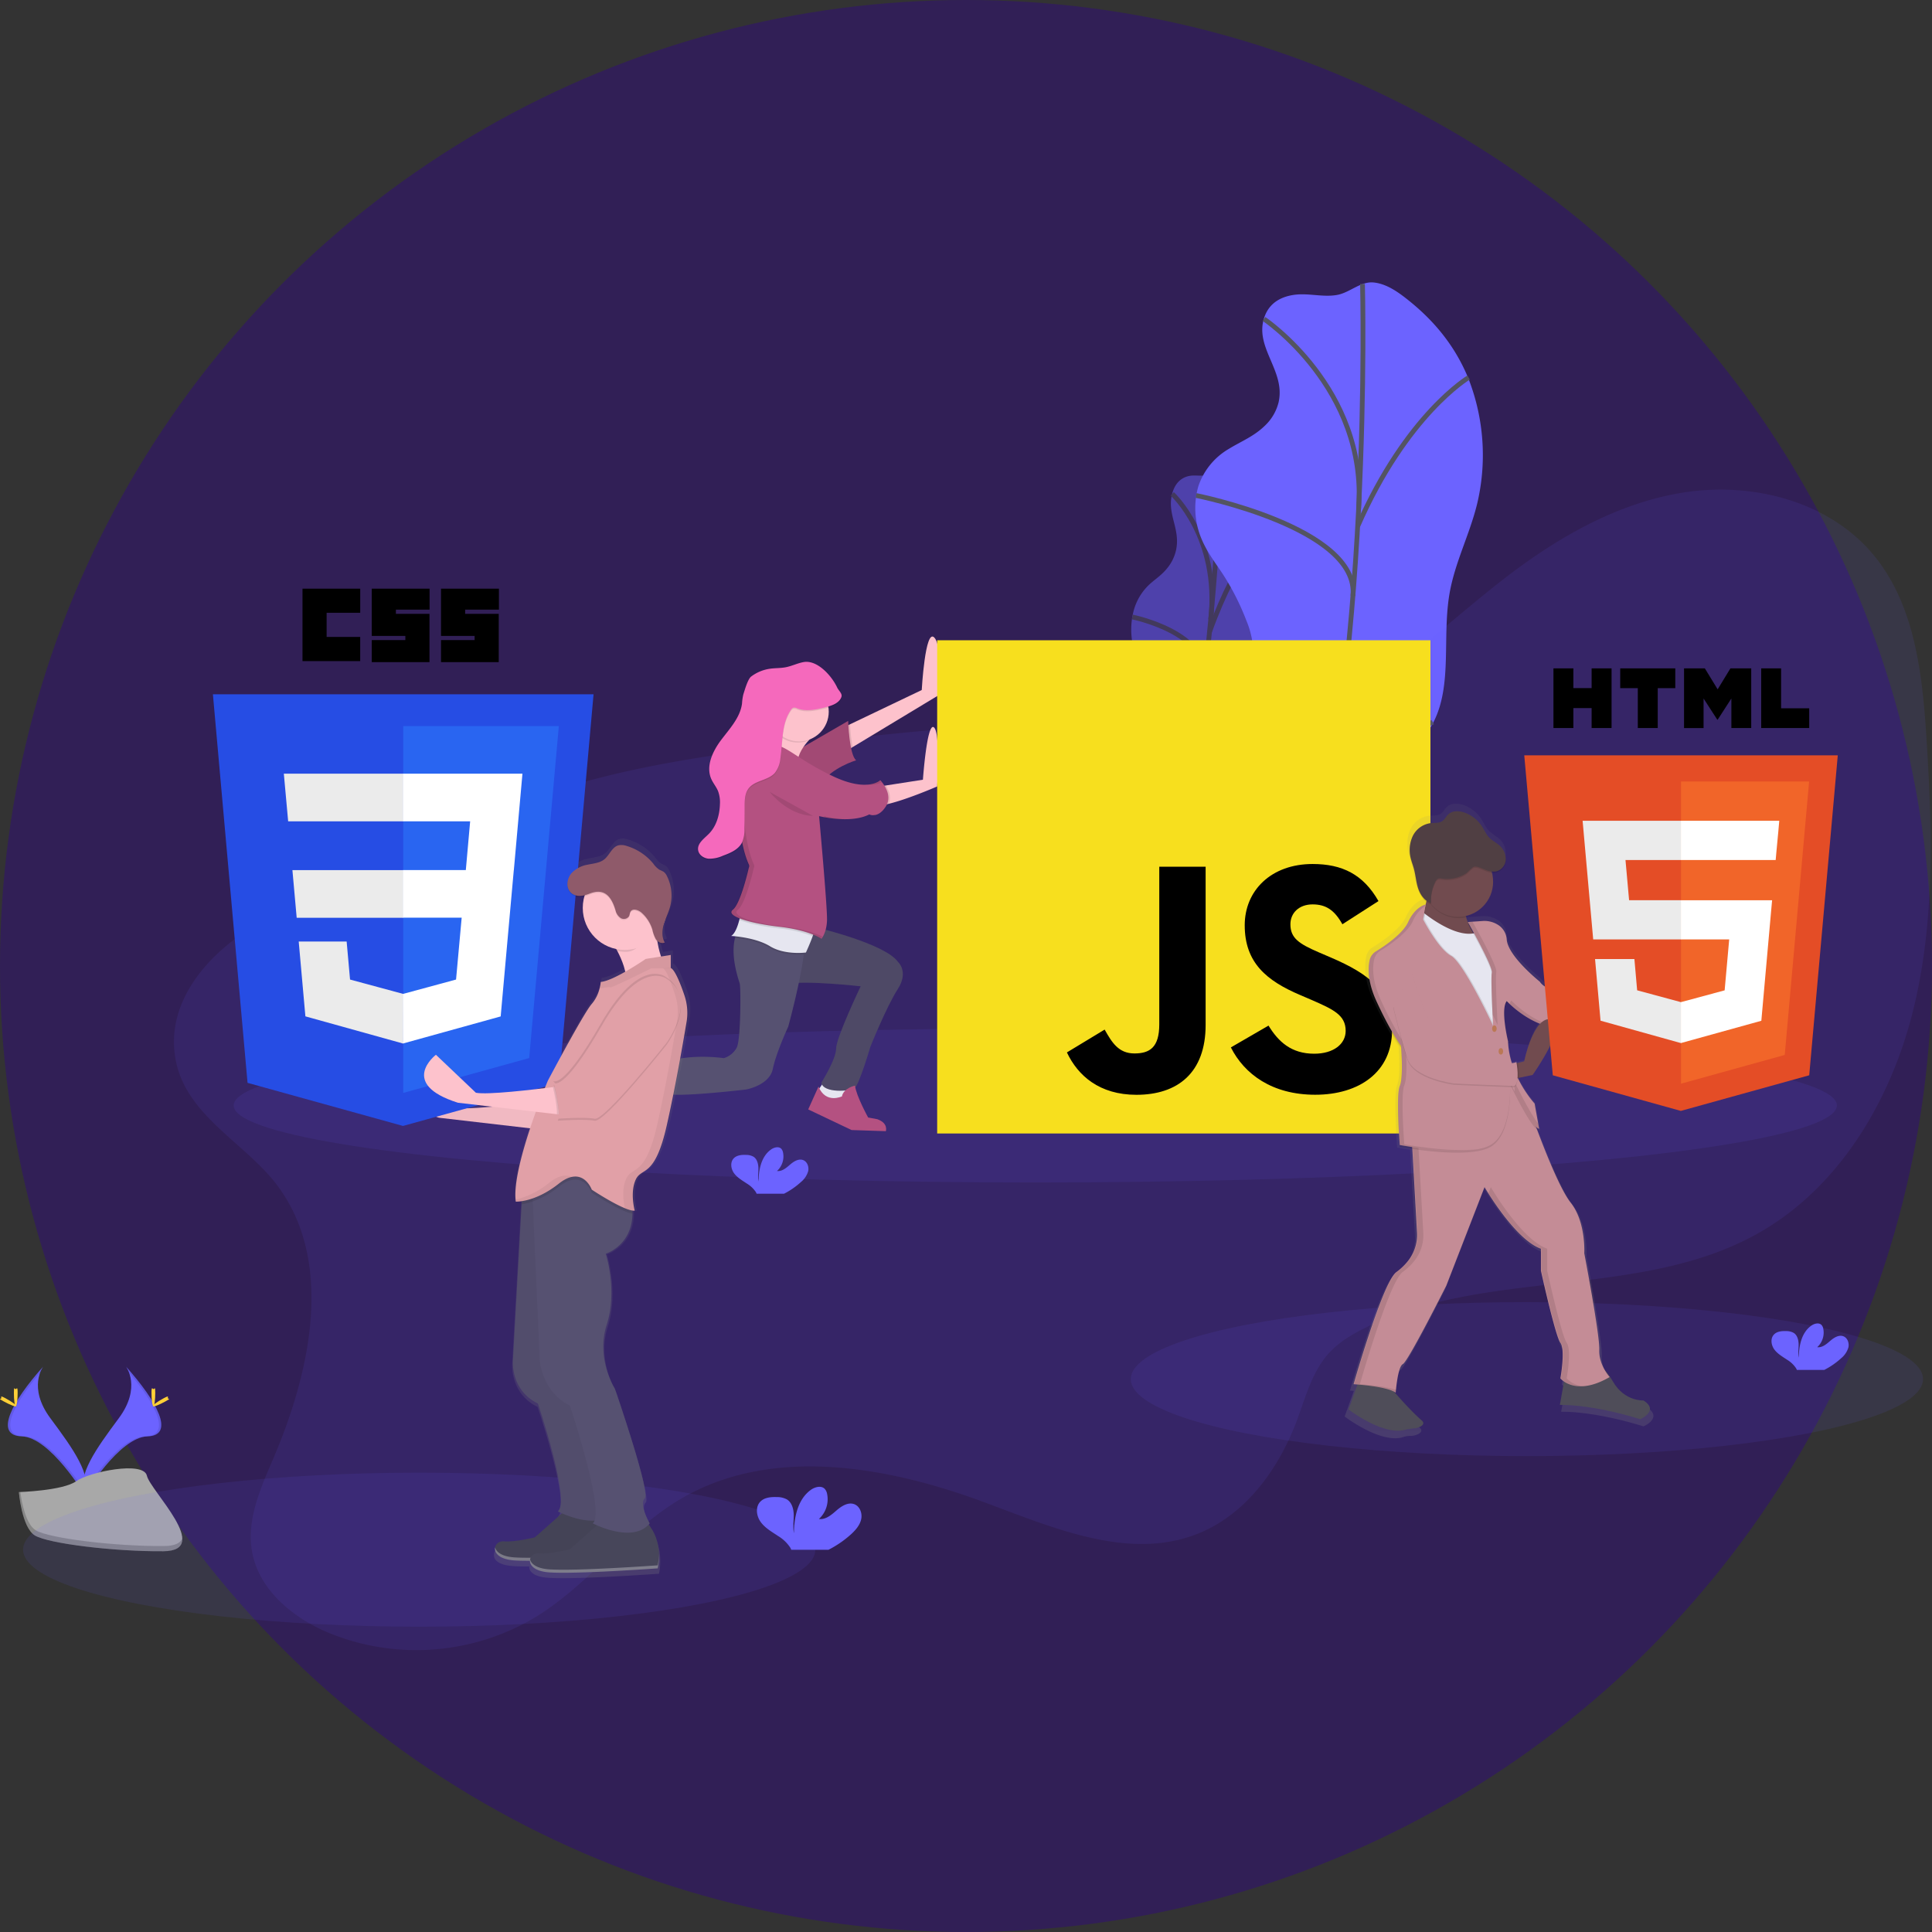 <svg xmlns="http://www.w3.org/2000/svg" xmlns:xlink="http://www.w3.org/1999/xlink" viewBox="0 0 810 810">
  <rect x="0" y="0" width="810" height="810" fill="#333333" stroke="none"/>
  <defs>
    <style>
      .cls-1 {
        fill: #311f56;
      }

      .cls-2, .cls-4 {
        fill: #6c63ff;
      }

      .cls-14, .cls-2, .cls-6 {
        opacity: 0.1;
      }

      .cls-3 {
        opacity: 0.5;
      }

      .cls-5 {
        fill: none;
        stroke: #535461;
        stroke-miterlimit: 10;
        stroke-width: 2px;
      }

      .cls-7 {
        fill: #ffd037;
      }

      .cls-8 {
        fill: #a8a8a8;
      }

      .cls-9 {
        opacity: 0.2;
      }

      .cls-10 {
        fill: #e6e6f0;
      }

      .cls-11 {
        fill: #fdc2cc;
      }

      .cls-12 {
        fill: #565171;
      }

      .cls-13 {
        fill: #b45181;
      }

      .cls-15 {
        fill: #f569bc;
      }

      .cls-16 {
        fill: #f7df1e;
      }

      .cls-17 {
        fill: url(#linear-gradient);
      }

      .cls-18 {
        fill: #4f4d59;
      }

      .cls-19 {
        fill: #c48c96;
      }

      .cls-20 {
        fill: #714b4f;
      }

      .cls-21 {
        fill: #ba7855;
      }

      .cls-22 {
        fill: #503f43;
      }

      .cls-23 {
        fill: #e44d26;
      }

      .cls-24 {
        fill: #f16529;
      }

      .cls-25 {
        fill: #ebebeb;
      }

      .cls-26, .cls-32 {
        fill: #fff;
      }

      .cls-27 {
        fill: url(#linear-gradient-2);
      }

      .cls-28, .cls-35 {
        opacity: 0.05;
      }

      .cls-29 {
        fill: #264de4;
      }

      .cls-30 {
        fill: #2965f1;
      }

      .cls-31 {
        fill: #47465a;
      }

      .cls-32 {
        opacity: 0.3;
      }

      .cls-33 {
        fill: #e1a0a7;
      }

      .cls-34 {
        fill: #8f5a6a;
      }
    </style>
    <linearGradient id="linear-gradient" x1="0.5" y1="1" x2="0.5" gradientUnits="objectBoundingBox">
      <stop offset="0" stop-color="gray" stop-opacity="0.251"/>
      <stop offset="0.54" stop-color="gray" stop-opacity="0.122"/>
      <stop offset="1" stop-color="gray" stop-opacity="0.102"/>
    </linearGradient>
    <linearGradient id="linear-gradient-2" x1="0.5" y1="1.001" x2="0.5" y2="0" xlink:href="#linear-gradient"/>
  </defs>
  <g id="Group_20" data-name="Group 20" transform="translate(-79 -6102)">
    <circle id="Ellipse_51" data-name="Ellipse 51" class="cls-1" cx="405" cy="405" r="405" transform="translate(79 6102)"/>
    <g id="undraw_static_assets_rpm6" transform="translate(79 6220.399)">
      <ellipse id="Ellipse_52" data-name="Ellipse 52" class="cls-2" cx="166.088" cy="32.281" rx="166.088" ry="32.281" transform="translate(474.08 427.519)"/>
      <g id="Group_15" data-name="Group 15" class="cls-3" transform="translate(474.278 76.387)">
        <path id="Path_961" data-name="Path 961" class="cls-4" d="M712.169,187.289c-2.24.637-4.982,2.295-6.334,6.829-2.648,8.887,3.5,14.93,1.477,24.2a18.075,18.075,0,0,1-3.143,6.789c-2.475,3.355-5.163,4.943-7.772,7.292a23.18,23.18,0,0,0-6.829,11.214,31.04,31.04,0,0,0-.306,14.577c.927,4.023,2.507,6.954,3.89,10.215a75.442,75.442,0,0,1,4.016,12.864,31.331,31.331,0,0,1,.88,6.538,57.517,57.517,0,0,1-.786,8.738L693.5,322.8a78.915,78.915,0,0,0-1.029,10.38,51.56,51.56,0,0,0,1.2,10.365c1.32,6.947,2.742,14.145,5.768,17.822s8.18,2.357,11.347-5.084c3.01-7.119,3.08-16.62,5.736-24.226,4.188-11.984,12.51-13.594,17.131-25.028,4.432-11,3.072-24.423,5.32-36.933,1.572-8.966,5.037-17.138,7.072-25.995,2.923-12.754,2.632-25.995.3-35.8A47.581,47.581,0,0,0,735.2,186.66c-1.957-2.161-4.055-4.086-6.514-4.283-2.617-.2-4.9,3.088-7.489,4.078C718.212,187.627,715.211,186.424,712.169,187.289Z" transform="translate(-688.542 -182.368)"/>
        <path id="Path_962" data-name="Path 962" class="cls-5" d="M730.351,183.23s-4.432,113.423-23.071,180.3" transform="translate(-692.555 -182.553)"/>
        <path id="Path_963" data-name="Path 963" class="cls-5" d="M710.41,198s19.92,18.136,16.14,52.649" transform="translate(-693.226 -185.717)"/>
        <path id="Path_964" data-name="Path 964" class="cls-5" d="M689.14,263.68s32.7,6.577,30.269,26.136" transform="translate(-688.67 -199.785)"/>
        <path id="Path_965" data-name="Path 965" class="cls-5" d="M755.35,215.07s-13.233,11.583-25.02,44.39" transform="translate(-697.492 -189.373)"/>
        <path id="Path_966" data-name="Path 966" class="cls-5" d="M741.284,336.429s-9.029,7.072-16.274-17.689" transform="translate(-696.353 -211.578)"/>
        <path id="Path_967" data-name="Path 967" class="cls-5" d="M696.14,355.862s18.411-2.4,20.109-13.932" transform="translate(-690.169 -216.545)"/>
      </g>
      <path id="Path_968" data-name="Path 968" class="cls-4" d="M763.991,90.394c-4.558.676-10.043,2.79-12.3,9.3-4.424,12.777,9.021,22.451,5.925,35.8a20.062,20.062,0,0,1-5.611,9.626c-4.715,4.644-10.105,6.672-15.213,9.823a28.684,28.684,0,0,0-12.809,15.716,33.1,33.1,0,0,0,1.092,21.429c2.4,6.035,6.019,10.538,9.257,15.5a105.058,105.058,0,0,1,9.815,19.409,36.885,36.885,0,0,1,2.609,9.689,58.746,58.746,0,0,1-.637,12.777l-4.676,38.3c-.621,5.092-1.25,10.263-.9,15.166.4,5.65,2.074,10.585,3.725,15.4,3.552,10.388,7.355,21.217,14.058,26.937s17.217,4.495,22.883-6.145c5.391-10.129,4.4-24.109,9-34.992,7.245-17.154,24.281-18.545,32.477-34.827,7.858-15.622,3.465-35.6,6.624-53.757,2.263-13.005,8.392-24.635,11.536-37.436a88.176,88.176,0,0,0-3.63-52.649c-5.988-14.679-15.457-25.146-25.617-33.185-4.306-3.418-8.872-6.506-13.987-7.072-5.438-.605-9.783,3.968-15.009,5.123C776.524,91.6,770.175,89.474,763.991,90.394Z" transform="translate(-221.577 -85.16)"/>
      <path id="Path_969" data-name="Path 969" class="cls-5" d="M804.742,86s4.291,166.5-26.372,262.79" transform="translate(-233.504 -85.34)"/>
      <path id="Path_970" data-name="Path 970" class="cls-5" d="M759.38,104.68s43.377,29.075,39.66,79.492" transform="translate(-229.437 -89.341)"/>
      <path id="Path_971" data-name="Path 971" class="cls-5" d="M723.15,198.85s68.46,13.563,65.756,42.072" transform="translate(-221.677 -109.512)"/>
      <path id="Path_972" data-name="Path 972" class="cls-5" d="M855.862,135.92s-26.018,15.488-46.512,62.4" transform="translate(-240.14 -96.033)"/>
      <path id="Path_973" data-name="Path 973" class="cls-5" d="M839.678,312.163s-17.838,9.43-35.778-27.983" transform="translate(-238.973 -127.789)"/>
      <path id="Path_974" data-name="Path 974" class="cls-5" d="M749,336.056s37.821-1.359,39.974-18.136" transform="translate(-227.214 -135.016)"/>
      <path id="Path_975" data-name="Path 975" class="cls-4" d="M147.3,663.66s6.585,8.644-3.041,21.61-17.579,23.983-14.349,32.092c0,0,14.522-24.148,26.34-24.486S160.306,678.182,147.3,663.66Z" transform="translate(-94.453 -209.07)"/>
      <path id="Path_976" data-name="Path 976" class="cls-6" d="M147.414,663.66a10.664,10.664,0,0,1,1.383,2.7c11.536,13.547,17.673,26.191,6.593,26.513-10.326.3-22.71,18.757-25.68,23.425a10.009,10.009,0,0,0,.354,1.061s14.522-24.148,26.34-24.486S160.419,678.182,147.414,663.66Z" transform="translate(-94.566 -209.07)"/>
      <path id="Path_977" data-name="Path 977" class="cls-7" d="M167.392,677.1c0,3.033-.338,5.5-.786,5.5s-.786-2.46-.786-5.5.424-1.572.841-1.572S167.392,674.072,167.392,677.1Z" transform="translate(-102.301 -211.538)"/>
      <path id="Path_978" data-name="Path 978" class="cls-7" d="M171.755,681.664c-2.664,1.454-4.982,2.357-5.178,1.957s1.792-1.847,4.456-3.293,1.611-.393,1.815,0S174.411,680.211,171.755,681.664Z" transform="translate(-102.46 -212.482)"/>
      <path id="Path_979" data-name="Path 979" class="cls-4" d="M103.971,663.66s-6.585,8.644,3.041,21.61,17.563,23.975,14.349,32.085c0,0-14.522-24.148-26.34-24.486S90.95,678.182,103.971,663.66Z" transform="translate(-85.887 -209.07)"/>
      <path id="Path_980" data-name="Path 980" class="cls-6" d="M103.971,663.66a10.664,10.664,0,0,0-1.344,2.7c-11.536,13.547-17.673,26.191-6.593,26.513,10.326.3,22.71,18.757,25.68,23.425a10.007,10.007,0,0,1-.354,1.061s-14.522-24.148-26.34-24.486S90.95,678.182,103.971,663.66Z" transform="translate(-85.887 -209.07)"/>
      <path id="Path_981" data-name="Path 981" class="cls-7" d="M92.4,677.1c0,3.033.338,5.5.786,5.5s.786-2.46.786-5.5-.424-1.572-.841-1.572S92.4,674.072,92.4,677.1Z" transform="translate(-86.575 -211.538)"/>
      <path id="Path_982" data-name="Path 982" class="cls-7" d="M86.608,681.664c2.664,1.454,4.982,2.357,5.178,1.957s-1.792-1.847-4.456-3.293-1.611-.393-1.815,0S83.952,680.211,86.608,681.664Z" transform="translate(-84.987 -212.482)"/>
      <path id="Path_983" data-name="Path 983" class="cls-8" d="M95.07,727.849s18.411-.566,23.959-4.518,28.289-8.644,29.7-2.358,27.668,31.519,6.884,31.684-48.3-3.238-53.836-6.609S95.07,727.849,95.07,727.849Z" transform="translate(-87.147 -220.689)"/>
      <path id="Path_984" data-name="Path 984" class="cls-9" d="M155.978,753.177c-20.785.165-48.3-3.237-53.836-6.609-4.22-2.57-5.9-11.787-6.459-16.038H95.07s1.163,14.852,6.7,18.223,33.051,6.781,53.836,6.609c6-.047,8.07-2.185,7.96-5.344C162.736,751.951,160.449,753.146,155.978,753.177Z" transform="translate(-87.147 -223.393)"/>
      <path id="Path_985" data-name="Path 985" class="cls-4" d="M1059.381,655.143a9.171,9.171,0,0,0,3.01-4.542c.393-1.807-.377-3.968-2.106-4.628-1.933-.739-4,.6-5.563,1.957s-3.363,2.9-5.414,2.609a8.235,8.235,0,0,0,2.546-7.709,3.222,3.222,0,0,0-.707-1.572c-1.077-1.147-3.017-.652-4.306.251-4.086,2.876-5.226,8.424-5.249,13.422-.409-1.8-.063-3.678-.078-5.5s-.519-3.929-2.075-4.888a6.286,6.286,0,0,0-3.143-.746c-1.839-.071-3.882.118-5.139,1.461-1.572,1.666-1.155,4.471.2,6.286s3.418,2.986,5.32,4.259a11.787,11.787,0,0,1,3.8,3.622,3.616,3.616,0,0,1,.283.644h11.512A32.088,32.088,0,0,0,1059.381,655.143Z" transform="translate(-287.433 -204.129)"/>
      <path id="Path_986" data-name="Path 986" class="cls-2" d="M220.169,486.208c25,31.794,15.292,78.243-.6,115.435-5.32,12.455-11.339,25.633-9.092,38.984,2.742,16.329,17.288,28.289,32.627,34.576a97.119,97.119,0,0,0,86.918-7.159c22.152-13.783,38.017-36.194,60.546-49.349,37.719-22,85.7-13.7,126.641,1.462,28.965,10.726,60.633,24.682,89.417,13.469,20.25-7.858,34.253-27.087,41.884-47.439,3.685-9.83,6.357-20.431,13.359-28.289,4.181-4.628,9.634-7.921,15.229-10.687,51.077-25.311,115.514-11.787,165.082-39.825,33.483-18.954,54.92-54.716,64.436-92S915,338.995,912.592,300.6c-1.713-27.291-4.786-56.421-22.223-77.488-18.443-22.278-50.1-30.568-78.714-26.332s-54.559,19.4-77.347,37.176c-28.517,22.215-54.959,49.883-89.975,58.888-23.841,6.129-48.924,2.774-73.52,1.619-41.113-1.941-82.235,2.357-123.12,7.072-39.141,4.526-78.581,9.508-115.852,22.238-26.387,9.013-47.541,25.366-72.459,36.792-16.243,7.449-33.955,9.508-49.325,18.993-18.946,11.685-36.3,32.014-31.432,55.792C183.2,457.989,206.889,469.336,220.169,486.208Z" transform="translate(-104.865 -108.84)"/>
      <ellipse id="Ellipse_53" data-name="Ellipse 53" class="cls-2" cx="336.066" cy="32.281" rx="336.066" ry="32.281" transform="translate(97.977 312.791)"/>
      <ellipse id="Ellipse_54" data-name="Ellipse 54" class="cls-2" cx="166.088" cy="32.281" rx="166.088" ry="32.281" transform="translate(9.668 499.027)"/>
      <path id="Path_987" data-name="Path 987" class="cls-10" d="M523.992,511.48l-2.632,3.827s2.868,3.827,3.143,4.306,8.369-.236,8.369-.236l.715-2.868-1.194-3.348Z" transform="translate(-178.455 -176.475)"/>
      <path id="Path_988" data-name="Path 988" class="cls-11" d="M325.655,423.67l-5.265.951,3.348,6.467,3.591,1.91,3.348,2.389.959-2.625-2.4-5.029Z" transform="translate(-68.623 -90.818)"/>
      <path id="Path_989" data-name="Path 989" class="cls-12" d="M517.41,429.542s27.991,6.7,33.248,14.145c0,0,4.786,4.07,0,11.481s-11.481,24.164-11.481,24.164-4.786,16.266-6.7,17.461-12.919,2.153-13.877-2.357c0,0,6.216-9.807,6.216-14.357S535.107,454,535.107,454s-23.441-2.632-30.859-.959S507.6,426.91,517.41,429.542Z" transform="translate(-174.262 -158.886)"/>
      <path id="Path_990" data-name="Path 990" class="cls-6" d="M517.41,429.542s27.991,6.7,33.248,14.145c0,0,4.786,4.07,0,11.481s-11.481,24.164-11.481,24.164-4.786,16.266-6.7,17.461-12.919,2.153-13.877-2.357c0,0,6.216-9.807,6.216-14.357S535.107,454,535.107,454s-23.441-2.632-30.859-.959S507.6,426.91,517.41,429.542Z" transform="translate(-174.262 -158.886)"/>
      <path id="Path_991" data-name="Path 991" class="cls-12" d="M491.928,436.06c-.055,1.391-.2,2.955-.417,4.636-1.532,12.18-6.522,30.293-6.522,30.293s-5.021,10.766-6.459,17.7-11.245,8.644-11.245,8.644-26.8,3.143-32.3,1.917-14.145,3.591-18.419,2.868-6.939-10.766-6.939-10.766a51.864,51.864,0,0,0,21.531-4.542c11-5.021,26.8-2.633,26.8-2.633a9,9,0,0,0,5.5-4.542c1.674-3.591,1.674-25.358,1.194-26.8-3.143-9.43-2.884-15.48-1.98-19.009a9.484,9.484,0,0,1,1.98-4.2Z" transform="translate(-154.523 -158.945)"/>
      <path id="Path_992" data-name="Path 992" class="cls-6" d="M506.394,436.049c-.055,1.391-.2,2.955-.417,4.636-2.4.189-9.147.369-14.145-2.719-4.715-2.892-11.575-3.874-14.663-4.18a9.485,9.485,0,0,1,1.98-4.2Z" transform="translate(-168.99 -158.934)"/>
      <path id="Path_993" data-name="Path 993" class="cls-10" d="M509.257,430.9c-1.116,3.143-2.829,6.829-2.829,6.829s-8.848,1.194-15.072-2.633-16.266-4.306-16.266-4.306c1.627-1,2.727-4.031,3.41-6.687a42.391,42.391,0,0,0,.9-4.558s29.421,5.98,30.646,6.939C510.5,426.866,510.011,428.768,509.257,430.9Z" transform="translate(-168.544 -156.784)"/>
      <path id="Path_994" data-name="Path 994" class="cls-11" d="M574.6,298.922l-35.684,21.539L535.37,322.6V312.076l2.46-1.179L567.9,296.525s1.438-26.073,5.265-22S574.6,298.922,574.6,298.922Z" transform="translate(-181.456 -125.628)"/>
      <path id="Path_995" data-name="Path 995" class="cls-6" d="M538.914,330.493l-3.544,2.137V322.109l2.46-1.179a77.434,77.434,0,0,0,1.084,9.563Z" transform="translate(-181.456 -135.66)"/>
      <path id="Path_996" data-name="Path 996" class="cls-13" d="M504.93,333.958l25.594-14.828s.479,14.357,3.348,16.5c0,0-10.522,3.143-14.592,9.807Z" transform="translate(-174.936 -135.275)"/>
      <path id="Path_997" data-name="Path 997" class="cls-6" d="M504.93,333.958l25.594-14.828s.479,14.357,3.348,16.5c0,0-10.522,3.143-14.592,9.807Z" transform="translate(-174.936 -135.275)"/>
      <path id="Path_998" data-name="Path 998" class="cls-11" d="M577.379,347.292s-12.172,5.3-20.234,7.253a15.889,15.889,0,0,1-5.6.644c-5.5-.959,1.438-7.858,1.438-7.858l2.892-.448,15.528-2.42s1.674-23.92,4.542-22S577.379,347.292,577.379,347.292Z" transform="translate(-184.465 -135.965)"/>
      <path id="Path_999" data-name="Path 999" class="cls-11" d="M512.367,323.685s-10.286,7.654-6.459,17.225-19.857-5.744-19.857-5.744,7.654-11.481,9.328-20.093S512.367,323.685,512.367,323.685Z" transform="translate(-170.892 -133.889)"/>
      <path id="Path_1000" data-name="Path 1000" class="cls-6" d="M510.189,430.9a54.219,54.219,0,0,0-13.83-3.222c-6.915-.786-13.249-2.114-16.918-3.575a42.384,42.384,0,0,0,.9-4.558s29.421,5.98,30.646,6.939C511.43,426.866,510.943,428.768,510.189,430.9Z" transform="translate(-169.476 -156.784)"/>
      <path id="Path_1001" data-name="Path 1001" class="cls-6" d="M557.135,361.232a15.89,15.89,0,0,1-5.6.644c-5.5-.959,1.438-7.858,1.438-7.858l2.892-.448C557.072,355.432,558.306,358.34,557.135,361.232Z" transform="translate(-184.463 -142.651)"/>
      <path id="Path_1002" data-name="Path 1002" class="cls-13" d="M493.3,332.168s-9.328-.236-12.675,3.591-2.632,14.145-2.632,14.145-.7,20.659,4.542,32.218a1.572,1.572,0,0,1,.055,1.187c-.055.141-.055.055-.055.055s-3.348,15.072-6.7,17.7,7.174,5.744,19.645,7.174,17.461,5.021,17.461,5.021,2.153-2.357,2.357-7.654-3.324-43.777-3.324-43.777,13.154,3.348,21.052-.715c0,0,3.591,1.917,6.939-3.348s-2.357-11-2.357-11-5.265,5.265-19.857-1.674S497.833,331.932,493.3,332.168Z" transform="translate(-168.57 -138.066)"/>
      <path id="Path_1003" data-name="Path 1003" class="cls-10" d="M406.428,509.35H403.56v4.07l2.868,6.459s3.827.715,4.071.715,3.348-.715,3.348-.715l.959-1.674S404.275,514.128,406.428,509.35Z" transform="translate(-153.223 -176.018)"/>
      <path id="Path_1004" data-name="Path 1004" class="cls-13" d="M520.5,514.111l-4.306,9.571,18.184,8.644,14.357.479s1.194-3.348-3.591-5.021l-3.827-.715s-5.021-9.092-5.5-13.359c0,0-4.786.959-5.5,4.542C530.3,518.173,523.608,521.521,520.5,514.111Z" transform="translate(-177.347 -176.952)"/>
      <path id="Path_1005" data-name="Path 1005" class="cls-13" d="M402.319,508.13l-1.462,1.194-6.428,5.265,14.828,19.645s8.369,3.591,12.2,0c0,0,2.357-2.357-2.868-4.306,0,0-4.07.715-4.07-3.348s.959-8.369,2.357-9.328c0,0-3.591-1.194-4.542-.236a15.183,15.183,0,0,0-1.917,2.632S401.84,516.263,402.319,508.13Z" transform="translate(-151.267 -175.757)"/>
      <path id="Path_1006" data-name="Path 1006" class="cls-6" d="M497.059,315.683a29.064,29.064,0,0,1-.959,3.583,12.439,12.439,0,0,0,15.928,6.844,19.793,19.793,0,0,1,2.02-1.815S498.732,307.07,497.059,315.683Z" transform="translate(-173.044 -134.02)"/>
      <path id="Path_1007" data-name="Path 1007" class="cls-6" d="M495.64,357s7.418,9.807,18.184,10.051" transform="translate(-172.946 -143.386)"/>
      <g id="Group_16" data-name="Group 16" class="cls-14" transform="translate(306.387 194.134)">
        <path id="Path_1008" data-name="Path 1008" d="M551.747,369.175a2.7,2.7,0,0,1-.44-.165q-.346.181-.707.338a4.472,4.472,0,0,0,1.147-.173Z" transform="translate(-491.105 -340.093)"/>
        <path id="Path_1009" data-name="Path 1009" d="M553.586,351.739a11.862,11.862,0,0,0-.833-.959s-1.572,1.572-5.453,1.87a13.2,13.2,0,0,0,6.286-.911Z" transform="translate(-490.398 -336.188)"/>
        <path id="Path_1010" data-name="Path 1010" d="M524.71,369.92l.047.511a47.51,47.51,0,0,0,9.571.786A49.8,49.8,0,0,1,524.71,369.92Z" transform="translate(-485.56 -340.288)"/>
        <path id="Path_1011" data-name="Path 1011" d="M497.537,408.268c-12.439-1.438-22.961-4.542-19.645-7.174s6.7-17.7,6.7-17.7,0,.086.055-.055a1.572,1.572,0,0,0-.055-1.187c-5.241-11.591-4.542-32.218-4.542-32.218s-.715-10.286,2.632-14.145c2.491-2.853,8.3-3.442,11.1-3.56a5.087,5.087,0,0,0-.786,0s-9.328-.236-12.675,3.591-2.632,14.145-2.632,14.145-.7,20.659,4.542,32.218a1.571,1.571,0,0,1,.055,1.187c-.055.141-.055.055-.055.055s-3.324,15.025-6.7,17.657,7.174,5.744,19.645,7.174,17.461,5.021,17.461,5.021a6.132,6.132,0,0,0,.66-.967C510.864,411.137,505.866,409.211,497.537,408.268Z" transform="translate(-474.888 -332.211)"/>
      </g>
      <circle id="Ellipse_55" data-name="Ellipse 55" class="cls-11" cx="12.439" cy="12.439" r="12.439" transform="translate(322.576 167.55)"/>
      <path id="Path_1012" data-name="Path 1012" class="cls-6" d="M517.477,303.078c-1.029,2.577-4.1,3.552-6.8,4.22-3.85.943-8,1.87-11.685.409a2.554,2.554,0,0,0-1.572-.306,2.09,2.09,0,0,0-1.037.9c-4.063,5.784-3.4,13.492-4.456,20.486a11.379,11.379,0,0,1-2.357,6.051c-2.86,3.143-8.259,3.025-10.891,6.365-1.737,2.2-1.752,5.257-1.737,8.062q0,4.487-.079,8.982a13.263,13.263,0,0,1-1.029,5.744c-1.509,2.955-4.872,4.361-7.976,5.5a13.675,13.675,0,0,1-6,1.257c-2.075-.2-4.149-1.572-4.416-3.646-.369-2.813,2.53-4.778,4.526-6.805,3.19-3.23,4.5-7.929,4.621-12.471a13.359,13.359,0,0,0-.786-5.4c-.731-1.784-2.035-3.285-2.821-5.045-2.42-5.422.566-11.693,4.141-16.439s7.968-9.375,8.73-15.26a21.158,21.158,0,0,1,.542-3.78c.55-1.713,1.854-6.444,3.292-7.528a17.107,17.107,0,0,1,7.858-3.269c2.208-.322,4.463-.2,6.656-.629,2.562-.5,4.943-1.713,7.5-2.169,5.54-.982,11.551,5.453,13.979,10.53C516.353,300.4,518.106,301.5,517.477,303.078Z" transform="translate(-164.757 -128.652)"/>
      <path id="Path_1013" data-name="Path 1013" class="cls-15" d="M517.477,302.468c-1.029,2.577-4.1,3.552-6.8,4.22-3.85.943-8,1.87-11.685.409a2.554,2.554,0,0,0-1.572-.306,2.09,2.09,0,0,0-1.037.9c-4.063,5.784-3.4,13.492-4.456,20.486a11.379,11.379,0,0,1-2.357,6.051c-2.86,3.143-8.259,3.025-10.891,6.365-1.737,2.2-1.752,5.257-1.737,8.062q0,4.487-.079,8.982a13.263,13.263,0,0,1-1.029,5.744c-1.509,2.955-4.872,4.361-7.976,5.5a13.674,13.674,0,0,1-6,1.257c-2.075-.2-4.149-1.572-4.416-3.646-.369-2.813,2.53-4.778,4.526-6.805,3.19-3.23,4.5-7.929,4.621-12.471a13.359,13.359,0,0,0-.786-5.4c-.731-1.784-2.035-3.285-2.821-5.045-2.42-5.422.566-11.693,4.141-16.439s7.968-9.375,8.73-15.26a21.158,21.158,0,0,1,.542-3.78c.55-1.713,1.854-6.444,3.292-7.528a17.107,17.107,0,0,1,7.858-3.269c2.208-.322,4.463-.2,6.656-.629,2.562-.5,4.943-1.713,7.5-2.169,5.54-.982,11.551,5.454,13.979,10.53C516.353,299.788,518.106,300.888,517.477,302.468Z" transform="translate(-164.757 -128.522)"/>
      <path id="Path_1014" data-name="Path 1014" class="cls-16" d="M585,276.09H791.8V482.875H585Z" transform="translate(-192.086 -126.056)"/>
      <path id="Path_1015" data-name="Path 1015" d="M654.21,474.465l15.826-9.579c3.057,5.414,5.831,10,12.494,10,6.389,0,10.412-2.5,10.412-12.211V396.592h19.433v66.346c0,20.125-11.787,29.287-29.012,29.287-15.543,0-24.564-8.055-29.146-17.767m68.711-2.082,15.818-9.163c4.165,6.805,9.579,11.787,19.158,11.787,8.055,0,13.186-4.023,13.186-9.579,0-6.664-5.273-9.021-14.145-12.911l-4.856-2.082c-14.019-5.964-23.323-13.461-23.323-29.287,0-14.577,11.1-25.68,28.454-25.68,12.353,0,21.217,4.306,27.621,15.543l-15.127,9.72c-3.332-5.972-6.939-8.33-12.494-8.33-5.689,0-9.3,3.607-9.3,8.33,0,5.831,3.607,8.188,11.936,11.787l4.856,2.082c16.5,7.072,25.822,14.294,25.822,30.536,0,17.492-13.744,27.071-32.218,27.071-18.074,0-29.7-8.644-35.361-19.85" transform="translate(-206.91 -151.624)"/>
      <path id="Path_1016" data-name="Path 1016" class="cls-17" d="M929.082,616.315s-8.07.566-13.052-8.078a28.98,28.98,0,0,0-3.434-4.88,16.5,16.5,0,0,1-2.412-8.762c.275-6.4-6.4-41.483-6.4-41.483s.833-13.359-5.846-21.712c-4.4-5.5-10.726-21.217-14.537-31.369a2.1,2.1,0,0,0,.9.471l-.157-.872h.157l-1.972-10.836a49.414,49.414,0,0,1-7.2-10.907l.448-.094,5.909-1.242s9.6-13.649,10.216-20.36h1.894a231.025,231.025,0,0,1,26.607,1.391h0c0-.039-.063-.212-.141-.487h0a33.412,33.412,0,0,1-.864-4.11h.55l5.5-.361s18.93-21.154,11.968-25.052-14.2,17.539-14.2,17.539l-2.358.424-.636.118c.063-.094.126-.181.2-.267s-30.9-1.383-35.668-8.911c0,0-13.642-10.86-14.2-18.074a8.165,8.165,0,0,0-4.9-6.947,10.7,10.7,0,0,0-5.414-1.014l-6.389.44.448.786H853.9a21.48,21.48,0,0,1-1.006-2.829h.134c-.047-.2-.086-.393-.126-.589a15.032,15.032,0,0,0,11.072-18.514,6.012,6.012,0,0,0,1.878-.055,5.505,5.505,0,0,0,4.078-5.257v-.558a8.078,8.078,0,0,0-3.1-6.208,45.345,45.345,0,0,1-3.929-2.994c-1.375-1.407-2.13-3.293-3.2-4.951a14.7,14.7,0,0,0-7.544-5.87c-2.3-.786-5.131-.864-6.9.786-.912.857-1.438,2.1-2.46,2.821-1.469,1.053-3.465.739-5.265.951a10.043,10.043,0,0,0-7.567,5.666,13.052,13.052,0,0,0-1.242,5.988,15.992,15.992,0,0,0,.5,4.2c.346,1.367.857,2.687,1.234,4.055.786,2.829.967,5.807,1.87,8.6a10.821,10.821,0,0,0,3.481,5.288l-.267,1.147c-.173,0-4.511.967-7.5,7.512-2.357,5.163-10.38,10.491-13.909,12.644a5.8,5.8,0,0,0-2.625,3.646,18.938,18.938,0,0,0-.448,4.628c-.063,3.355.636,8,3.332,13.885,6.121,13.359,10.577,19.205,10.577,19.205s.338,4.094.362,8.408c0,3.214-.236,6.412-.919,8.015-.582,1.352-.786,4.8-.739,8.746,0,7.559.739,17.421.739,17.421s2.13.409,5.422.888l2.051,36.084a17.35,17.35,0,0,1-3.929,12.054,26.671,26.671,0,0,1-4.943,4.715c-5.846,4.173-18.372,48.162-18.372,48.162a15.427,15.427,0,0,1,1.619.118l-3.85,10.742s15.386,11.787,24.745,8.565a9.067,9.067,0,0,1,3.143-.44c1.847,0,5.8-1.462,3.6-3.387a142.654,142.654,0,0,1-12-12.479,6.371,6.371,0,0,1,.864.511V612.9l.134.086a8.841,8.841,0,0,1,.1-1.139l-.134-.047c.283-2.892,1.179-10.216,2.955-11.064,2.224-1.116,18.655-33.688,18.655-33.688L860.9,524.737s13.084,22.553,24.219,26.442v9.43s6.121,27.841,8.353,30.9,0,15.307,0,15.307a7.631,7.631,0,0,0,1.5,1.32l-1.784,10.09s12.809-.558,34.521,6.121C927.691,624.385,936.044,620.77,929.082,616.315ZM877.863,470.72l-2.711.676-.534.134c-.055-.338-.094-.534-.094-.534a5.5,5.5,0,0,1-1.972.479,36.259,36.259,0,0,1-1.65-9.39,63.274,63.274,0,0,1-1.658-11.63,8.339,8.339,0,0,1,1.1-4.793l.9.071.629.6.047.039.322.291h0l.338.3.055.047.362.322.063.055.369.314h0l.417.346.094.079.44.354h0l.432.346.1.079.479.361.1.071.456.338.079.055.519.369.126.086.55.377h.047l.534.354.126.086.574.369.126.079.534.33.1.063.613.361.149.086.636.354h.047l.621.33.149.079.66.33.134.063.613.283.118.055.692.3.165.071.715.291h0C880.142,459.326,877.863,470.72,877.863,470.72Z" transform="translate(-238.654 -144.736)"/>
      <path id="Path_1017" data-name="Path 1017" class="cls-18" d="M809.643,668.16l-5.163,14.4s14.145,10.844,23.339,8.6a25.679,25.679,0,0,1,4.22-.684c1.9-.141,5.178-1.532,3.143-3.293-6.522-5.705-15.221-16.306-15.221-16.306Z" transform="translate(-239.097 -210.034)"/>
      <path id="Path_1018" data-name="Path 1018" class="cls-18" d="M919.674,665.542,917.23,679.4s12.5-.542,33.7,5.98c0,0,8.157-3.536,1.359-7.858,0,0-7.858.542-12.769-7.858s-7.858-7.339-7.858-7.339Z" transform="translate(-263.247 -208.776)"/>
      <path id="Path_1019" data-name="Path 1019" class="cls-19" d="M831.4,531.412l2.357,42.182a17.444,17.444,0,0,1-4.157,12.337,25.572,25.572,0,0,1-4.487,4.188c-5.7,4.078-17.94,47.015-17.94,47.015s13.862.786,17.665,3.536c0,0,.786-10.868,2.986-11.96s18.207-32.886,18.207-32.886l16.038-41.31s12.769,22,23.645,25.822v9.241s5.98,27.181,8.157,30.167,0,14.93,0,14.93,6.286,7.858,20.651-.542c0,0-4.621-5.163-4.346-11.418s-6.286-40.493-6.286-40.493.786-13.044-5.7-21.217-17.28-39.393-17.28-39.393l-7.481-16.093Z" transform="translate(-239.673 -175.198)"/>
      <g id="Group_17" data-name="Group 17" class="cls-14" transform="translate(567.693 330.33)">
        <path id="Path_1020" data-name="Path 1020" d="M809.864,637.129s12.227-42.937,17.94-47.015a25.928,25.928,0,0,0,4.715-4.463,17.288,17.288,0,0,0,3.929-12.054l-2.4-42.19L874.127,506.7l-.542-1.171-41.978,25.884L834,573.6a17.288,17.288,0,0,1-3.929,12.054,25.932,25.932,0,0,1-4.715,4.463c-5.7,4.07-17.94,47.007-17.94,47.007s13.862.786,17.665,3.536a8.314,8.314,0,0,1,.1-1.108C819.836,637.719,809.864,637.129,809.864,637.129Z" transform="translate(-807.42 -505.53)"/>
        <path id="Path_1021" data-name="Path 1021" d="M911.935,648.036s2.177-11.96,0-14.93-8.157-30.167-8.157-30.167v-9.257c-10.868-3.8-23.645-25.822-23.645-25.822l-.943,2.467c3.685,5.846,13.516,20.352,22.152,23.37v9.241s5.98,27.181,8.157,30.167,0,14.93,0,14.93,3.033,3.819,9.728,3.3A10.651,10.651,0,0,1,911.935,648.036Z" transform="translate(-822.793 -518.881)"/>
      </g>
      <path id="Path_1022" data-name="Path 1022" class="cls-20" d="M954.779,471.5l-5.336.354-2.813.189v-6.8l3.693-.668,2.287-.417s7.072-20.926,13.862-17.123S954.779,471.5,954.779,471.5Z" transform="translate(-269.544 -162.572)"/>
      <path id="Path_1023" data-name="Path 1023" class="cls-20" d="M846.792,407s-3.536,13.587-4.621,22,25.272,1.634,25.272,1.634-10.058-12.227-4.346-18.749Z" transform="translate(-247.163 -154.096)"/>
      <path id="Path_1024" data-name="Path 1024" class="cls-10" d="M875.04,466.393l.542,5.163-8.424-.542-8.424-7.339-8.424-23.653-5.422-8.432-4.078-5.163,1.635-6.286s.747.652,2,1.611c4.141,3.143,13.846,9.752,20.942,7.929a8.467,8.467,0,0,0,.967-.306l10.6,18.207Z" transform="translate(-246.879 -156.91)"/>
      <path id="Path_1025" data-name="Path 1025" class="cls-6" d="M839.121,418.108s-4.346.786-7.339,7.339c-2.295,5.013-10.058,10.216-13.524,12.314a5.8,5.8,0,0,0-2.632,3.662c-.7,3.1-.966,8.872,2.837,17.178,5.98,13.044,10.326,18.749,10.326,18.749s1.084,13.044-.542,16.848,0,24.729,0,24.729,28.533,5.438,38.049,0,8.157-26.364,8.157-26.364,8.966,19.024,12.227,19.567l-1.9-10.6s-10.6-11.418-11.143-26.089c0,0-3.261-13.319-.542-16.848,0,0,45.931,3.8,48.649.542,0,0-30.167-1.359-34.788-8.7,0,0-13.319-10.6-13.862-17.665a7.81,7.81,0,0,0-4.078-6.4,10.64,10.64,0,0,0-6.09-1.359l-6.137.424s10.6,18.749,10.058,21.217.542,22.286.542,22.286-12.266-26.364-17.665-29.35-11.693-15.276-11.693-15.276l1.084-6.208" transform="translate(-241.394 -156.473)"/>
      <path id="Path_1026" data-name="Path 1026" class="cls-6" d="M875.04,466.393l.542,5.163-8.424-.542-8.424-7.339-8.424-23.653-5.422-8.432-4.078-5.163,1.635-6.286s.747.652,2,1.611l-.377,2.145s6.286,12.274,11.685,15.268,17.665,29.35,17.665,29.35-1.084-19.842-.542-22.286c.369-1.658-4.393-10.821-7.489-16.549a8.469,8.469,0,0,0,.966-.307l10.6,18.207Z" transform="translate(-246.879 -156.91)"/>
      <path id="Path_1027" data-name="Path 1027" class="cls-6" d="M949.443,476.757l-2.813.189v-6.8l3.693-.668C949.034,471.185,949.082,474.2,949.443,476.757Z" transform="translate(-269.544 -167.478)"/>
      <path id="Path_1028" data-name="Path 1028" class="cls-19" d="M839.121,417.08s-4.346.786-7.339,7.339c-2.295,5.013-10.058,10.216-13.524,12.314a5.8,5.8,0,0,0-2.632,3.662c-.7,3.1-.966,8.872,2.837,17.178,5.98,13.044,10.326,18.749,10.326,18.749s1.084,13.044-.542,16.848,0,24.729,0,24.729,28.533,5.438,38.049,0,8.157-26.364,8.157-26.364,8.958,18.993,12.227,19.574l-1.9-10.6s-10.6-11.418-11.143-26.089c0,0-3.261-13.319-.542-16.848,0,0,10.6,11.418,22.561,11.143a225.025,225.025,0,0,1,26.089,1.359s-2.719-8.7,0-11.96c0,0-30.167-1.359-34.788-8.7,0,0-13.319-10.6-13.862-17.665a7.811,7.811,0,0,0-4.078-6.4,10.64,10.64,0,0,0-6.09-1.359l-6.137.424s10.6,18.749,10.058,21.217.542,22.285.542,22.285-12.266-26.38-17.665-29.366S838.029,423.3,838.029,423.3l1.084-6.208" transform="translate(-241.394 -156.255)"/>
      <path id="Path_1029" data-name="Path 1029" class="cls-6" d="M835.933,453.39s6.522,22,10.326,24.729,26.906,16.581,33.7,13.319c0,0,1.635,8.157-.786,10.058,0,0-25.342-.99-25.547-1.084,0,0-16.581-2.177-19.3-10.326s-5.98-22-5.98-22Z" transform="translate(-244.21 -164.032)"/>
      <ellipse id="Ellipse_56" data-name="Ellipse 56" class="cls-21" cx="0.951" cy="1.359" rx="0.951" ry="1.359" transform="translate(625.584 311.51)"/>
      <ellipse id="Ellipse_57" data-name="Ellipse 57" class="cls-21" cx="0.951" cy="1.359" rx="0.951" ry="1.359" transform="translate(628.295 321.018)"/>
      <g id="Group_18" data-name="Group 18" class="cls-14" transform="translate(573.811 260.802)">
        <path id="Path_1030" data-name="Path 1030" d="M830.155,517.594s-1.634-20.926,0-24.729.542-16.848.542-16.848-4.346-5.7-10.326-18.749c-3.811-8.306-3.536-14.082-2.837-17.178a5.8,5.8,0,0,1,2.632-3.662c3.465-2.122,11.221-7.3,13.524-12.314a14.189,14.189,0,0,1,5.328-6.467l.1-.6s-4.346.786-7.339,7.339c-2.295,5.013-10.058,10.215-13.524,12.314a5.8,5.8,0,0,0-2.632,3.662c-.7,3.1-.966,8.872,2.837,17.178,5.98,13.044,10.326,18.749,10.326,18.749s1.084,13.044-.542,16.848,0,24.729,0,24.729,20.384,3.882,32.438,1.8C848.511,521.122,830.155,517.594,830.155,517.594Z" transform="translate(-815.205 -417.05)"/>
        <path id="Path_1031" data-name="Path 1031" d="M878.168,447.577c-.369,1.674,0,11.52.306,17.555,1.312,2.68,2.137,4.463,2.137,4.463s-1.084-19.842-.542-22.285c.519-2.357-9.029-19.378-9.98-21.06l-1.98.134S878.718,445.133,878.168,447.577Z" transform="translate(-826.537 -419.021)"/>
        <path id="Path_1032" data-name="Path 1032" d="M913.664,479.4c-11.96.275-22.561-11.143-22.561-11.143a4.355,4.355,0,0,0-.684,1.469c3.143,2.923,11.787,10.161,21.343,9.94a225.013,225.013,0,0,1,26.089,1.359s-.055-.181-.141-.487a216.366,216.366,0,0,0-24.046-1.139Z" transform="translate(-831.315 -428.019)"/>
        <path id="Path_1033" data-name="Path 1033" d="M893,511.49s.11,1.7.047,4.243c2.829,5.611,7.976,15.205,10.278,15.59l-.4-2.232C898.972,524.126,893,511.49,893,511.49Z" transform="translate(-831.868 -437.278)"/>
      </g>
      <path id="Path_1034" data-name="Path 1034" class="cls-20" d="M899.883,501.611l-5.776,1.218-4.558.959,2.444-6.8,1.705-.424,2.648-.66s3.8-19.024,11.418-17.665S899.883,501.611,899.883,501.611Z" transform="translate(-257.318 -169.34)"/>
      <path id="Path_1035" data-name="Path 1035" class="cls-6" d="M894.118,507.873l-4.558.959,2.444-6.8,1.705-.424a27.138,27.138,0,0,1,.409,6.263Z" transform="translate(-257.32 -174.36)"/>
      <path id="Path_1036" data-name="Path 1036" class="cls-19" d="M835.933,452.7s6.522,22,10.326,24.729,26.906,16.581,33.7,13.319c0,0,1.635,8.157-.786,10.058,0,0-25.342-.99-25.547-1.084,0,0-16.581-2.177-19.3-10.326s-5.98-22-5.98-22Z" transform="translate(-244.21 -163.884)"/>
      <path id="Path_1037" data-name="Path 1037" class="cls-6" d="M848.049,407.74s-.55,2.13-1.289,5.226a14.671,14.671,0,0,0,16.2,7.465c-.652-2.79-.511-5.611,1.4-7.8Z" transform="translate(-248.153 -154.254)"/>
      <circle id="Ellipse_58" data-name="Ellipse 58" class="cls-20" cx="14.679" cy="14.679" r="14.679" transform="translate(596.635 236.63)"/>
      <path id="Path_1038" data-name="Path 1038" class="cls-6" d="M870.143,393.014a7.859,7.859,0,0,0,3.269.2,5.383,5.383,0,0,0,3.976-5.131,7.859,7.859,0,0,0-3.025-6.059c-1.242-1.037-2.727-1.768-3.866-2.923-1.344-1.375-2.082-3.214-3.143-4.833a14.341,14.341,0,0,0-7.363-5.729c-2.247-.786-5.006-.849-6.734.786-.888.841-1.407,2.043-2.4,2.758-1.438,1.022-3.387.723-5.139.927a9.8,9.8,0,0,0-7.387,5.5,13.838,13.838,0,0,0-.723,9.43c.338,1.336.841,2.625,1.2,3.929.786,2.766.943,5.666,1.823,8.392s2.7,5.4,5.446,6.216a17.217,17.217,0,0,1,1.752-8.872,2.546,2.546,0,0,1,1.242-1.383,3,3,0,0,1,1.493,0,14.93,14.93,0,0,0,9.94-2.012c1.045-.629,2.672-2.8,3.78-3.01C865.719,390.963,868.651,392.684,870.143,393.014Z" transform="translate(-246.084 -145.744)"/>
      <path id="Path_1039" data-name="Path 1039" class="cls-22" d="M870.143,392.324a7.859,7.859,0,0,0,3.269.2,5.383,5.383,0,0,0,3.976-5.131,7.858,7.858,0,0,0-3.025-6.059c-1.242-1.037-2.727-1.768-3.866-2.923-1.344-1.375-2.082-3.214-3.143-4.833a14.34,14.34,0,0,0-7.363-5.729c-2.247-.786-5.006-.849-6.734.786-.888.841-1.407,2.043-2.4,2.758-1.438,1.022-3.387.723-5.139.927a9.8,9.8,0,0,0-7.387,5.5,13.838,13.838,0,0,0-.723,9.43c.338,1.336.841,2.625,1.2,3.929.786,2.766.943,5.666,1.823,8.392s2.7,5.4,5.446,6.216a17.218,17.218,0,0,1,1.768-8.864,2.545,2.545,0,0,1,1.242-1.383,3,3,0,0,1,1.493,0,14.931,14.931,0,0,0,9.94-2.012c1.045-.629,2.672-2.8,3.78-3.01C865.719,390.273,868.651,391.994,870.143,392.324Z" transform="translate(-246.084 -145.596)"/>
      <path id="Path_1040" data-name="Path 1040" class="cls-23" d="M1029.672,337.49,1017.7,471.627l-53.828,14.93-53.679-14.93L898.23,337.49Z" transform="translate(-259.177 -139.207)"/>
      <path id="Path_1041" data-name="Path 1041" class="cls-24" d="M981.86,478.138l43.494-12.054L1035.57,351.45H981.86Z" transform="translate(-277.09 -142.197)"/>
      <path id="Path_1042" data-name="Path 1042" class="cls-25" d="M947.339,388.845h23.276V372.39H929.36l.393,4.416,4.047,45.341h36.823V405.693H948.848Zm3.74,41.53h-16.5l2.3,25.837,33.664,9.383h.079v-17.17h-.071l-18.325-4.951Z" transform="translate(-265.845 -146.683)"/>
      <path id="Path_1043" data-name="Path 1043" d="M913.8,291.09h8.361v8.259h7.646V291.09h8.361v25.02h-8.361v-8.377h-7.646v8.377H913.8Zm35.361,8.3H941.8v-8.3h23.087v8.3h-7.363V316.11h-8.353V299.388h0Zm19.394-8.3h8.722l5.367,8.793L988,291.09h8.722v25.02H988.4v-12.4l-5.752,8.9H982.5l-5.76-8.9v12.4h-8.188Zm32.328,0h8.361v16.746h11.787V316.1h-20.125V291.09Z" transform="translate(-262.512 -129.269)"/>
      <path id="Path_1044" data-name="Path 1044" class="cls-26" d="M981.79,422.145h20.258l-1.909,21.343-18.349,4.951v17.154l33.735-9.351.244-2.782,3.866-43.322.4-4.416H981.79v16.455Zm0-33.342v.039h39.746l.33-3.7.786-8.345.393-4.416H981.79V388.8Z" transform="translate(-277.075 -146.68)"/>
      <path id="Path_1045" data-name="Path 1045" class="cls-27" d="M419.161,446.026c-1.532-4.487-3.74-10.215-5.5-11.52a1.643,1.643,0,0,0-.346-.212h-.22v-5.54l-4.133.66a39.5,39.5,0,0,1-1.5-6.137,2.852,2.852,0,0,0,3.1.621c-.071-.11-.126-.228-.189-.346l.189-.079a7.677,7.677,0,0,1-1-3.764,13.7,13.7,0,0,1,.574-3.552c.739-2.554,1.988-4.943,2.688-7.5a18.247,18.247,0,0,0,.629-5.076,18.5,18.5,0,0,0-1.933-8.369,4.889,4.889,0,0,0-1.462-1.91,18.836,18.836,0,0,0-1.792-.872,9.674,9.674,0,0,1-2.6-2.593,23.37,23.37,0,0,0-11.292-7.536,6.608,6.608,0,0,0-3.607-.283c-2.774.786-3.788,4.188-6.035,5.988-1.988,1.572-4.715,1.752-7.2,2.287a12.243,12.243,0,0,0-6.7,3.513,7.277,7.277,0,0,0-1.8,4.856A4.88,4.88,0,0,0,371.022,403a6.232,6.232,0,0,0,5.265.747,17.909,17.909,0,0,0,13.555,22.513l.487.864h0a37.081,37.081,0,0,1,3.355,8.777c-3.8,2.161-7.96,4.181-10.467,4.369a17.646,17.646,0,0,1-.542,2.9,16.007,16.007,0,0,1-3.293,6.483c-3.41,3.835-18.757,32.831-18.757,32.831s-.487,1.155-1.273,3.143c-9.532,1.171-25.083,2.86-29.428,1.988l-17.052-16.2s-5.5,4.2-5.029,9.312l-3.073-2.923s-16.2,12.361,9.383,20.431l38.929,4.518c-3.709,11.19-7.167,24.211-6.1,31.3h.322a14.705,14.705,0,0,0,2.224-.173l-.071,1.257-3.748,67.132s-.857,12.361,10.656,17.909c0,0,14.074,41.357,8.526,46.048,0,0,.66.346,1.768.833l-11.575,10.216s-8.526,2.13-13.217,1.705a3.387,3.387,0,0,0-3.74,2.522.552.552,0,0,1-.047.267v.825a.5.5,0,0,0,.055.275v.1a2.7,2.7,0,0,0,.094.291v.094c.039.094.086.189.134.283v.063c.055.094.11.189.173.283l.055.079q.1.149.228.3l.063.079c.086.1.181.2.283.3h.047l.314.267.071.055.385.275.094.063.448.259h.071l.479.236h.071l.558.228.118.047.621.2h.1l.668.173h.055l.786.149h.149l.786.118h.149l.9.086c1.752.134,4.118.181,6.852.173h0v.44a.5.5,0,0,0,.055.275v.1a2.693,2.693,0,0,0,.094.291v.094c.039.094.086.189.134.283v.063c.055.094.11.189.173.283l.055.079q.1.149.228.3l.063.078c.086.1.181.2.283.3h.039l.314.267.071.055.385.275.094.063.44.259h.071l.479.236h.071l.558.228.118.047.621.2h.1l.668.173h.055l.786.149H359l.786.118h.149l.9.086c11.088.857,46.473-1.705,46.473-1.705V690h0v-.126h0c.354-1.65,2.051-11.245-3.984-18.341q.271-.283.519-.589s-4.715-8.1-2.13-10.656-12.486-46.5-12.486-46.5-8.1-12.793-3.41-27.291-.424-30.269-.424-30.269,11.2-3.316,11.4-17.091v-1.281a4.524,4.524,0,0,0,.707.047,3.3,3.3,0,0,0,.471,0s-2.13-7.677.424-13.217,8.1-.424,13.217-23.024c3.7-16.353,6.954-35.157,8.479-44.312A23.331,23.331,0,0,0,419.161,446.026Zm-97.3,47.934-3.89-3.693c1.289.534,2.719,1.053,4.314,1.572l14.655,1.721c-6.538.589-12.644.919-15.08.424Z" transform="translate(-130.979 -148.716)"/>
      <path id="Path_1046" data-name="Path 1046" class="cls-11" d="M359.274,518.229s-30.159,4.188-36.446,2.931l-16.753-15.92s-15.92,12.149,9.218,20.109l46.913,5.446Z" transform="translate(-131.277 -175.138)"/>
      <path id="Path_1047" data-name="Path 1047" class="cls-28" d="M359.274,518.229s-30.159,4.188-36.446,2.931l-16.753-15.92s-15.92,12.149,9.218,20.109l46.913,5.446Z" transform="translate(-131.277 -175.138)"/>
      <path id="Path_1048" data-name="Path 1048" class="cls-29" d="M278.277,485.891,213.1,467.818,198.58,304.92H358.17L343.632,467.794Z" transform="translate(-109.318 -132.231)"/>
      <path id="Path_1049" data-name="Path 1049" class="cls-30" d="M352.938,461.062,365.362,321.88H300.14V475.67Z" transform="translate(-131.071 -135.864)"/>
      <path id="Path_1050" data-name="Path 1050" class="cls-25" d="M240.008,387.708l1.792,19.975h44.712V387.708Zm-3.6-40.438,1.815,19.975H286.5V347.27H236.37Zm50.1,92.325h-.086l-22.254-6.011-1.422-15.936H242.649l2.8,31.369L286.371,460.4h.094Z" transform="translate(-117.412 -141.302)"/>
      <path id="Path_1051" data-name="Path 1051" d="M246.38,248.56h24.2v10.121H256.493V268.8h14.082v10.121h-24.2Zm29.075,0h24.2v8.8H285.537v1.76h14.082v20.242h-24.2v-9.241H289.5v-1.76H275.416v-19.8Zm29.075,0h24.2v8.8H314.572v1.76h14.082v20.242h-24.2v-9.241h14.082v-1.76H304.451v-19.8Z" transform="translate(-119.556 -120.159)"/>
      <path id="Path_1052" data-name="Path 1052" class="cls-26" d="M346.473,387.708l3.607-40.438H300v19.975h28.155l-1.815,20.431H300v19.975h24.6l-2.357,25.932L300,439.61v20.785l40.956-11.355.3-3.379,4.715-52.6.487-5.367Z" transform="translate(-131.041 -141.302)"/>
      <path id="Path_1053" data-name="Path 1053" class="cls-31" d="M380.444,738.19l-14.663,12.982s-8.377,2.1-12.982,1.674-6.7,7.119,4.188,7.96,45.655-1.674,45.655-1.674,3.348-13.406-6.7-20.942Z" transform="translate(-141.549 -225.034)"/>
      <path id="Path_1054" data-name="Path 1054" class="cls-28" d="M380.444,738.19l-14.663,12.982s-8.377,2.1-12.982,1.674-6.7,7.119,4.188,7.96,45.655-1.674,45.655-1.674,3.348-13.406-6.7-20.942Z" transform="translate(-141.549 -225.034)"/>
      <path id="Path_1055" data-name="Path 1055" class="cls-32" d="M403.161,757.47a23.1,23.1,0,0,1-.526,4.542s-34.764,2.515-45.655,1.674c-5.241-.4-7.465-2.357-7.858-4.228-.479,2.153,1.422,4.99,7.858,5.5,10.891.841,45.655-1.674,45.655-1.674A24.2,24.2,0,0,0,403.161,757.47Z" transform="translate(-141.547 -229.164)"/>
      <path id="Path_1056" data-name="Path 1056" class="cls-11" d="M410.84,432.787s9.218,12.982,5.862,21.783,17.594-9.218,17.594-9.218-6.7-11.779-3.348-24.352Z" transform="translate(-154.782 -157.094)"/>
      <path id="Path_1057" data-name="Path 1057" class="cls-31" d="M399.089,744.59l-14.647,12.982s-8.377,2.1-12.982,1.674-6.7,7.119,4.188,7.96,45.655-1.674,45.655-1.674,3.348-13.406-6.7-20.942Z" transform="translate(-145.545 -226.405)"/>
      <path id="Path_1058" data-name="Path 1058" class="cls-12" d="M401.351,699.307a11.118,11.118,0,0,1-8.487,3.89c-7.324.346-15.386-3.89-15.386-3.89,5.446-4.6-8.377-45.239-8.377-45.239-11.308-5.446-10.475-17.594-10.475-17.594l3.662-65.929.927-16.565,11.732-7.119,9.241,7.072,8.77,6.727a35.25,35.25,0,0,1,1.1,6.538c1.022,15.394-11.151,19.017-11.151,19.017s5.029,15.5.417,29.743,3.348,26.812,3.348,26.812,15.08,43.565,12.573,46.08S401.351,699.307,401.351,699.307Z" transform="translate(-143.596 -184.053)"/>
      <path id="Path_1059" data-name="Path 1059" class="cls-28" d="M401.351,699.307a11.118,11.118,0,0,1-8.487,3.89c-7.324.346-15.386-3.89-15.386-3.89,5.446-4.6-8.377-45.239-8.377-45.239-11.308-5.446-10.475-17.594-10.475-17.594l3.662-65.929.927-16.565,11.732-7.119,9.241,7.072,8.77,6.727a35.25,35.25,0,0,1,1.1,6.538c1.022,15.394-11.151,19.017-11.151,19.017s5.029,15.5.417,29.743,3.348,26.812,3.348,26.812,15.08,43.565,12.573,46.08S401.351,699.307,401.351,699.307Z" transform="translate(-143.596 -184.053)"/>
      <path id="Path_1060" data-name="Path 1060" class="cls-12" d="M418.157,705.692c-7.119,8.793-23.873,0-23.873,0a2.671,2.671,0,0,0,.731-1.139c3.073-8.353-10.365-48.288-10.365-48.288-11.308-5.446-12.573-18.427-12.573-18.427l-2.962-67.124-.385-8.691,17.626-6.727,5.414-2.067L409.8,567.052a32.666,32.666,0,0,1,1.132,8.785c-.228,13.524-11.206,16.793-11.206,16.793s5.029,15.5.416,29.743,3.371,26.772,3.371,26.772,15.08,43.565,12.573,46.08S418.157,705.692,418.157,705.692Z" transform="translate(-145.763 -185.417)"/>
      <path id="Path_1061" data-name="Path 1061" class="cls-6" d="M409.771,574.475c-3.623-.519-10.954-4.88-14.718-7.245-1.438-.9-2.357-1.509-2.357-1.509s-3.772-10.475-13.822-2.515a37.628,37.628,0,0,1-10.923,6.176,25.553,25.553,0,0,1-4.66,1.171l.927-16.565,11.732-7.119,9.241,7.072,5.414-2.067,18.034,13.815a32.666,32.666,0,0,1,1.132,8.785Z" transform="translate(-144.597 -184.055)"/>
      <path id="Path_1062" data-name="Path 1062" class="cls-33" d="M431.728,472.059c-1.493,8.99-4.715,27.5-8.33,43.526-5.029,22.2-10.475,17.17-12.982,22.616S410,551.182,410,551.182c-4.188.417-18.011-8.793-18.011-8.793s-3.772-10.475-13.822-2.515-18.011,7.536-18.011,7.536c-2.1-13.822,13.406-50.685,13.406-50.685s15.08-28.486,18.427-32.218a15.716,15.716,0,0,0,3.238-6.365,17.328,17.328,0,0,0,.534-2.845c5.446-.417,18.859-9.634,18.859-9.634L425.1,443.99v5.446a1.573,1.573,0,0,1,.346.212c1.721,1.312,3.929,6.907,5.4,11.316a22.922,22.922,0,0,1,.888,11.1Z" transform="translate(-143.884 -162.019)"/>
      <path id="Path_1063" data-name="Path 1063" class="cls-11" d="M372.344,522.8l-5.414-.629-41.5-4.817c-25.146-7.96-9.218-20.109-9.218-20.109l16.753,15.92c4.833.967,23.794-1.289,32.289-2.357,2.546-.33,4.157-.55,4.157-.55Z" transform="translate(-133.449 -173.427)"/>
      <path id="Path_1064" data-name="Path 1064" class="cls-6" d="M427.779,457.461s-10.891-8.793-27.26,19.684-20.109,23.873-20.109,23.873,3.348,12.573,1.674,15.08c0,0,11.308-.841,15.5,0s30.159-31.833,30.159-31.833S441.184,465.837,427.779,457.461Z" transform="translate(-148.264 -164.63)"/>
      <path id="Path_1065" data-name="Path 1065" class="cls-6" d="M427.257,455.331s-10.891-8.793-27.228,19.684-20.109,23.873-20.109,23.873,12.982,14.239,17.17,15.08,30.159-31.833,30.159-31.833S440.663,463.707,427.257,455.331Z" transform="translate(-148.159 -164.173)"/>
      <path id="Path_1066" data-name="Path 1066" class="cls-6" d="M381.644,525.746c.173-3.1-1-8.557-1.674-11.386,2.546-.33,4.157-.55,4.157-.55l2.931,12.573Z" transform="translate(-148.17 -176.974)"/>
      <path id="Path_1067" data-name="Path 1067" class="cls-33" d="M427.779,456.391s-10.891-8.793-27.26,19.692-20.109,23.873-20.109,23.873,3.348,12.573,1.674,15.08c0,0,11.308-.841,15.5,0S427.739,483.2,427.739,483.2,441.184,464.767,427.779,456.391Z" transform="translate(-148.264 -164.4)"/>
      <path id="Path_1068" data-name="Path 1068" class="cls-6" d="M431.51,422.09l-20.14,11.716a42.988,42.988,0,0,1,2.357,3.835,17.674,17.674,0,0,0,3.52.354c5.367,0,7.858-5.634,11.1-9.43C428.116,425.547,430.583,425.469,431.51,422.09Z" transform="translate(-154.896 -157.328)"/>
      <circle id="Ellipse_59" data-name="Ellipse 59" class="cls-11" cx="17.594" cy="17.594" r="17.594" transform="translate(244.326 244.661)"/>
      <path id="Path_1069" data-name="Path 1069" class="cls-6" d="M389.513,397.6a12.023,12.023,0,0,1,6.585-3.458c2.444-.526,5.123-.684,7.072-2.247,2.208-1.768,3.2-5.131,5.925-5.886a6.5,6.5,0,0,1,3.544.283,22.954,22.954,0,0,1,11.1,7.4,9.5,9.5,0,0,0,2.562,2.554,18.556,18.556,0,0,1,1.76.857,4.8,4.8,0,0,1,1.43,1.878,18.215,18.215,0,0,1,1.273,12.785c-.684,2.522-1.91,4.864-2.64,7.379s-.912,5.359.416,7.607c-1.289.66-2.915-.173-3.725-1.375a14.743,14.743,0,0,1-1.477-4.07,15.519,15.519,0,0,0-4.542-7.072c-1.32-1.163-3.678-1.949-4.6-.448-.354.582-.33,1.328-.637,1.933a2.6,2.6,0,0,1-3.481.786,5.336,5.336,0,0,1-2.177-3.23c-1.721-5.839-4.668-9.508-10.907-7.017-2.357.927-5.068,1.572-7.308,0C386.817,404.15,387.391,399.977,389.513,397.6Z" transform="translate(-149.831 -149.572)"/>
      <path id="Path_1070" data-name="Path 1070" class="cls-34" d="M389.513,397.056A12.023,12.023,0,0,1,396.1,393.6c2.444-.526,5.123-.684,7.072-2.247,2.208-1.768,3.2-5.131,5.925-5.886a6.5,6.5,0,0,1,3.544.283,22.953,22.953,0,0,1,11.1,7.4A9.5,9.5,0,0,0,426.3,395.7a18.531,18.531,0,0,1,1.76.857,4.8,4.8,0,0,1,1.43,1.878,18.215,18.215,0,0,1,1.273,12.785c-.684,2.522-1.91,4.864-2.64,7.379s-.912,5.359.416,7.607c-1.289.66-2.915-.173-3.725-1.375a14.743,14.743,0,0,1-1.477-4.07,15.519,15.519,0,0,0-4.542-7.072c-1.32-1.163-3.678-1.949-4.6-.448-.354.582-.33,1.328-.637,1.933a2.6,2.6,0,0,1-3.481.786,5.335,5.335,0,0,1-2.177-3.23c-1.721-5.839-4.668-9.508-10.907-7.017-2.357.927-5.068,1.572-7.308,0C386.817,403.618,387.391,399.445,389.513,397.056Z" transform="translate(-149.831 -149.456)"/>
      <path id="Path_1071" data-name="Path 1071" class="cls-28" d="M435.029,449.61h-8.51s-16.753,8.377-17.17,7.96c-.283-.283-2.876.2-4.518.542a17.331,17.331,0,0,0,.534-2.845c5.446-.417,18.859-9.634,18.859-9.634L434.7,443.96v5.446A1.57,1.57,0,0,1,435.029,449.61Z" transform="translate(-153.495 -162.012)"/>
      <path id="Path_1072" data-name="Path 1072" class="cls-32" d="M421.811,763.86a23.1,23.1,0,0,1-.526,4.542s-34.764,2.514-45.655,1.674c-5.241-.4-7.465-2.357-7.858-4.228-.479,2.153,1.422,4.99,7.858,5.5,10.891.841,45.655-1.674,45.655-1.674a24.2,24.2,0,0,0,.526-5.815Z" transform="translate(-145.542 -230.532)"/>
      <g id="Group_19" data-name="Group 19" class="cls-35" transform="translate(216.367 287.378)">
        <path id="Path_1073" data-name="Path 1073" d="M374.262,564.669a35.851,35.851,0,0,1-13.932,7.072,5.879,5.879,0,0,0,.11.919s7.96.417,18.011-7.536a13.5,13.5,0,0,1,5.383-2.813C381.641,561.235,378.514,561.306,374.262,564.669Z" transform="translate(-360.33 -474.608)"/>
        <path id="Path_1074" data-name="Path 1074" d="M443.36,462.4c-1.5-4.408-3.678-10-5.4-11.316a1.57,1.57,0,0,0-.346-.212s-3.465.118-3.348.212c1.721,1.312,3.4,6.491,4.9,10.891a22.921,22.921,0,0,1,.912,11.127c-1.493,8.99-4.715,27.5-8.33,43.526-5.029,22.2-10.475,17.17-12.982,22.616-2.059,4.463-1.029,10.326-.582,12.3a10.538,10.538,0,0,0,4.353,1.108s-2.1-7.536.416-12.982,7.96-.417,12.982-22.616c3.638-16.062,6.837-34.576,8.33-43.526a22.922,22.922,0,0,0-.912-11.127Z" transform="translate(-372.583 -450.87)"/>
      </g>
      <path id="Path_1075" data-name="Path 1075" class="cls-4" d="M504.381,561.143a9.17,9.17,0,0,0,3.01-4.542c.393-1.807-.377-3.968-2.106-4.629-1.933-.739-4,.6-5.564,1.957s-3.363,2.9-5.414,2.609a8.235,8.235,0,0,0,2.546-7.709,3.222,3.222,0,0,0-.707-1.572c-1.077-1.147-3.017-.652-4.306.251-4.086,2.876-5.226,8.424-5.249,13.422-.409-1.8-.063-3.678-.079-5.5s-.519-3.929-2.075-4.888a6.286,6.286,0,0,0-3.143-.746c-1.839-.071-3.882.118-5.139,1.462-1.572,1.666-1.155,4.471.2,6.286s3.418,2.986,5.32,4.259a11.786,11.786,0,0,1,3.8,3.622,3.587,3.587,0,0,1,.283.644h11.512A32.087,32.087,0,0,0,504.381,561.143Z" transform="translate(-168.556 -183.995)"/>
      <path id="Path_1076" data-name="Path 1076" class="cls-4" d="M528.459,747.5c1.831-1.705,3.552-3.717,4.086-6.161s-.511-5.383-2.852-6.286c-2.617-1.006-5.422.786-7.544,2.648s-4.558,3.929-7.332,3.536a11.167,11.167,0,0,0,3.45-10.451,4.369,4.369,0,0,0-.959-2.122c-1.454-1.572-4.094-.888-5.831.338-5.5,3.929-7.072,11.418-7.112,18.192-.558-2.444-.086-4.99-.1-7.5s-.7-5.281-2.813-6.632a8.478,8.478,0,0,0-4.29-1.006c-2.491-.094-5.265.157-6.962,1.98-2.114,2.263-1.572,6.059.275,8.549s4.636,4.055,7.206,5.776a15.982,15.982,0,0,1,5.147,4.911,4.861,4.861,0,0,1,.385.88h15.614a43.5,43.5,0,0,0,9.634-6.656Z" transform="translate(-171.488 -222.797)"/>
    </g>
  </g>
</svg>
